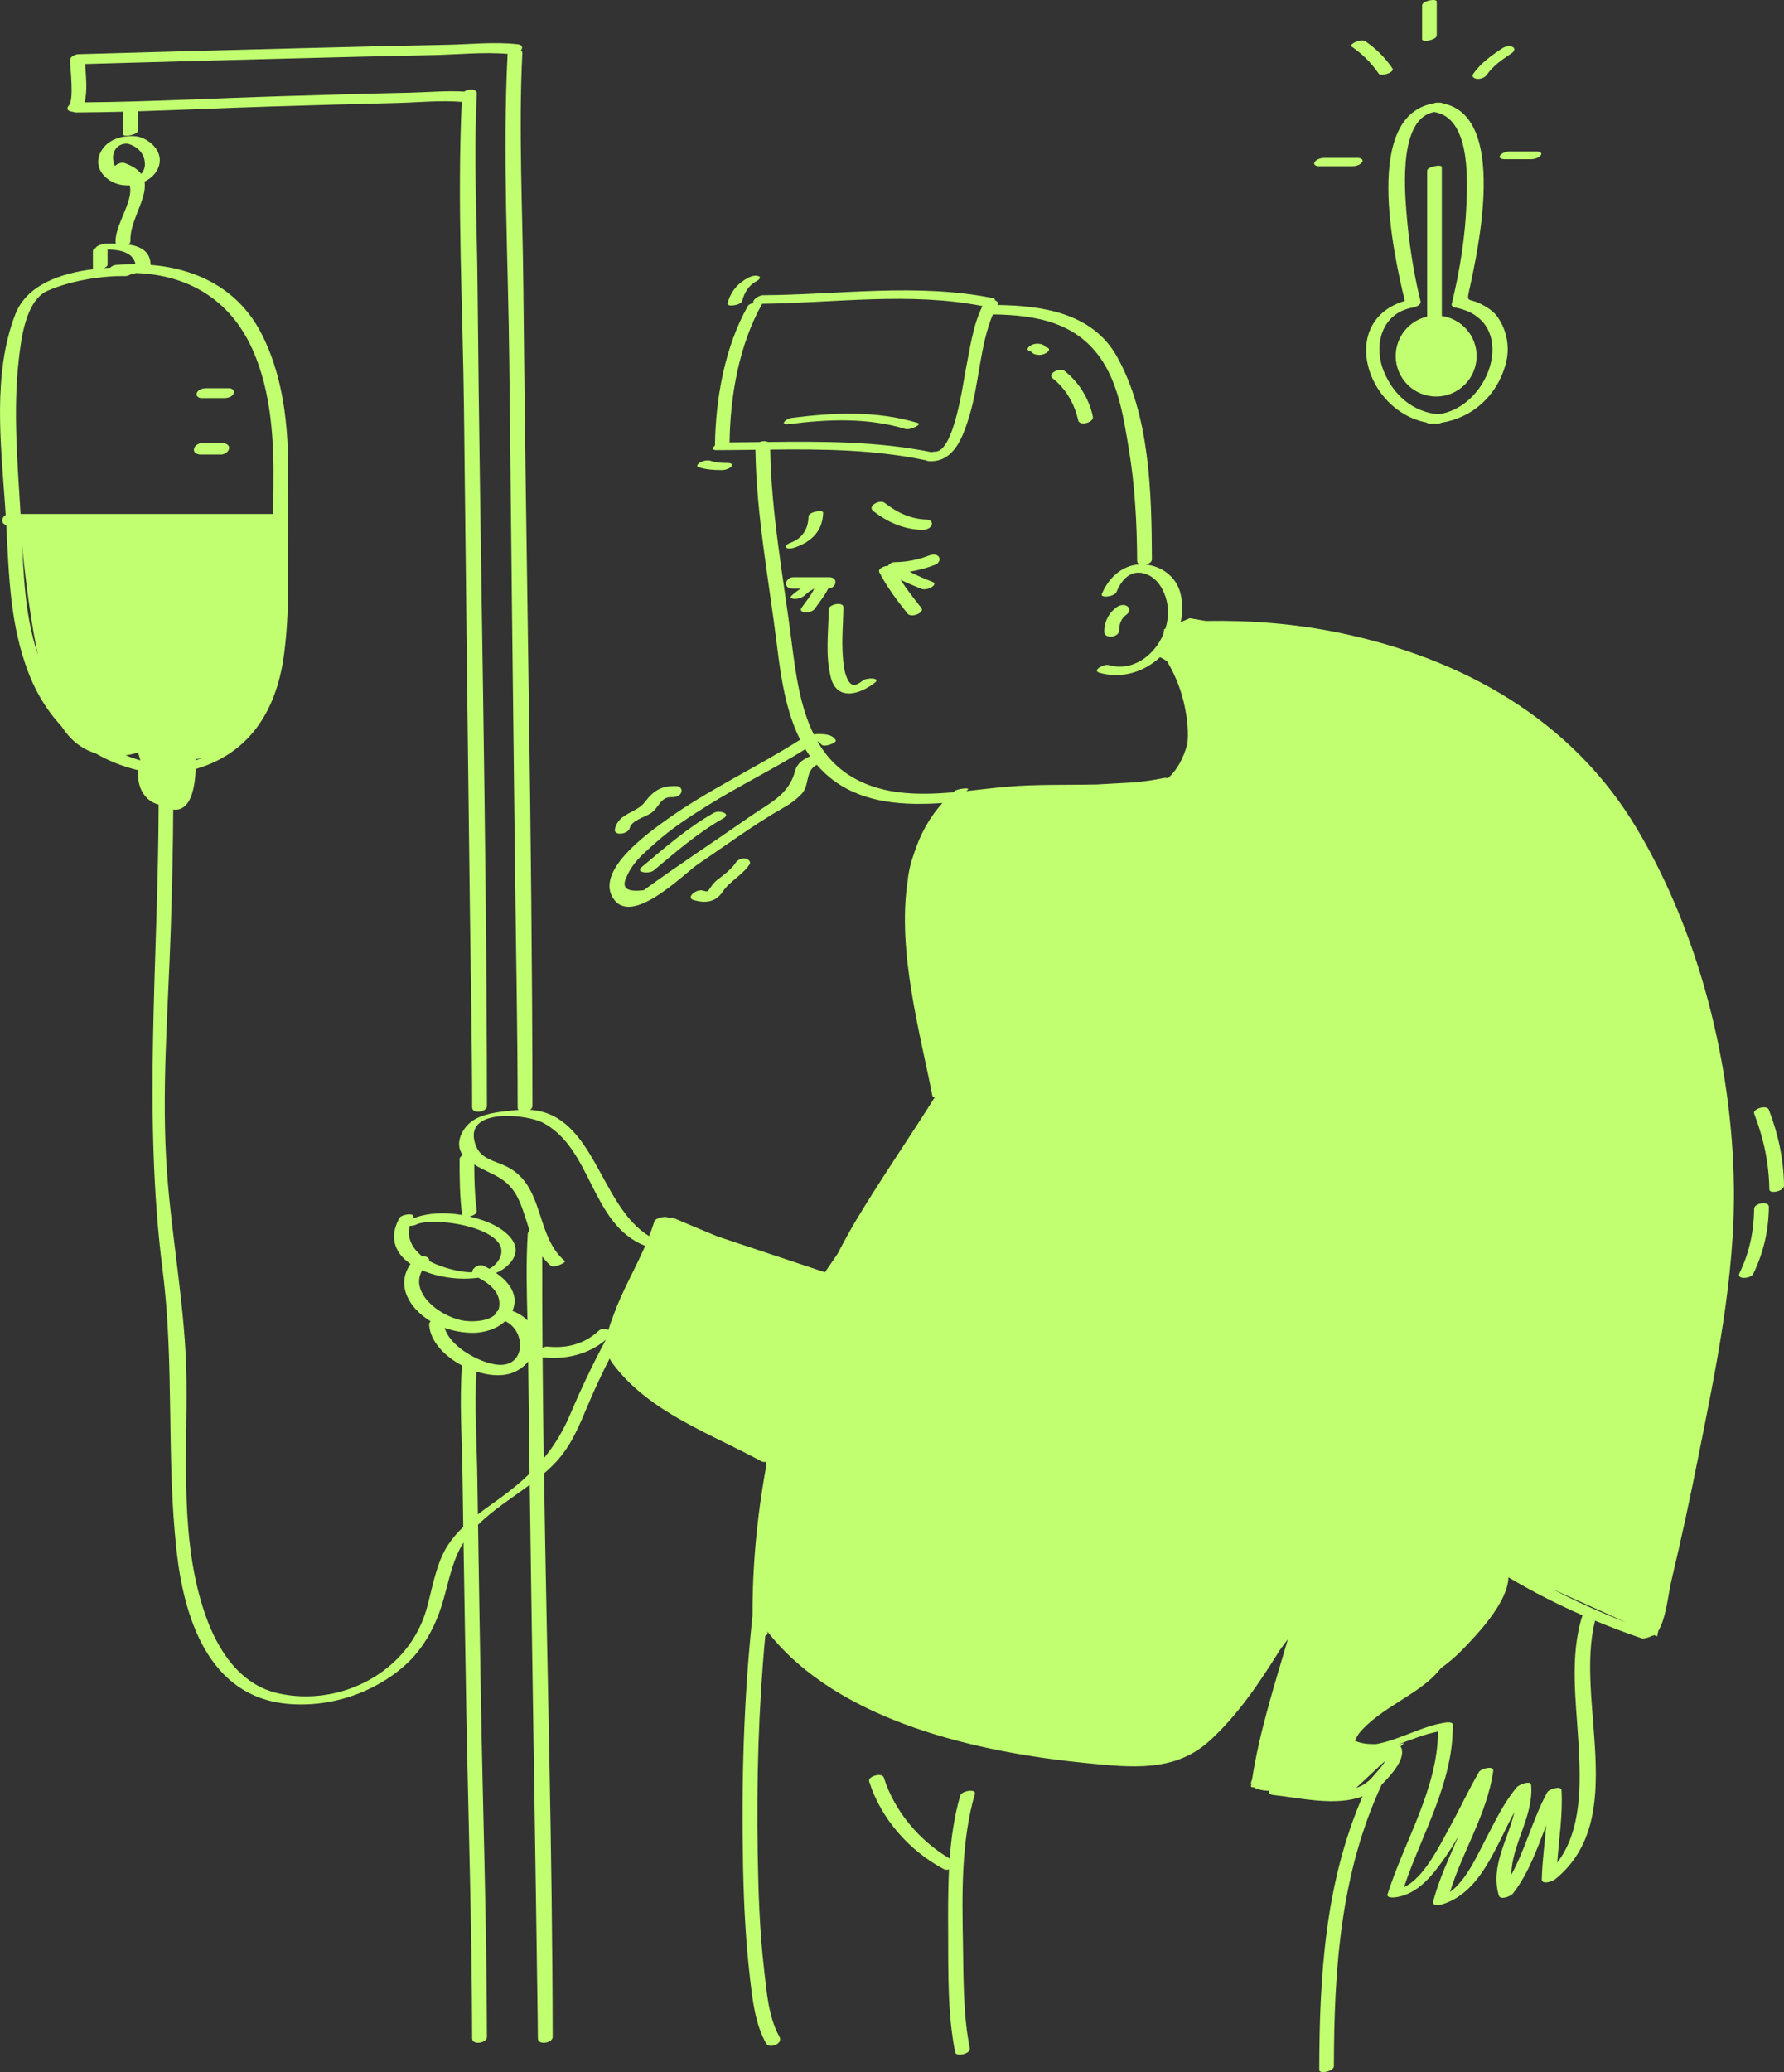 <svg xmlns="http://www.w3.org/2000/svg" xmlns:xlink="http://www.w3.org/1999/xlink" version="1.1" id="Layer_1" x="0px" y="0px" enable-background="new 0 0 595.28 595.28" xml:space="preserve" viewBox="121.14 92.94 352.77 409.5">
<rect x="121.14" y="92.94" width="352.77" height="409.5" fill="#333333" stroke="none"/>
<path id="color_x5F_2" fill="#c1ff70" d="M175.795,196.307c0,0,2.667,30-2.667,38s-13.333,8.667-13.333,8.667s0.667,10-4,10  s-7.333-11.333-7.333-11.333s-10.667,4-16-6.667s-7.333-38.667-7.333-38.667H175.795z M460.462,308.307  c-4.667-30-20.666-65.333-39.333-75.333s-32.668-14.667-41.334-14.667s-23.333-2.666-23.333-2.666l-4.667,2l-0.666,4  c0,0,4.556,5.342,5.333,14.666c0.667,8.001-3.333,11.334-3.333,11.334l-42,2.333c0,0-11.333,8.334-10,21  c1.333,12.667,5.333,34.667,5.333,34.667l1.333,5.333l-23.333,34l-32-10.667l-10.667,24c0,0,2.667,6.667,10,12  c7.333,5.334,21.333,10,21.333,10v32.667c0,0,14,18.667,43.334,24c29.333,5.333,36.667,5.333,42,0.667c5.333-4.667,22-28,22-28  l-11.333,35.333l18,2.667l10-9.334c0,0-12,2.667-8-2.666c4-5.334,12-8,16-12.667s12.666-19.333,12.666-19.333l2.667-0.667l28,12.667  C448.462,415.641,465.129,338.307,460.462,308.307z"/>
<path id="color_x5F_1" d="M324.455,161.639c0.389-0.518,1.293-0.813,1.918-0.77c0.456,0.031,0.906,0.08,1.266,0.392  c0.096,0.083,0.18,0.177,0.274,0.259c0.032,0.028,0.048,0.043,0.053,0.051c0.397,0.075,0.849,0.276,0.504,0.736  c-0.389,0.518-1.292,0.813-1.918,0.77c-0.456-0.031-0.906-0.08-1.267-0.392c-0.096-0.083-0.179-0.177-0.274-0.259  c-0.032-0.028-0.048-0.043-0.053-0.051C324.561,162.299,324.11,162.098,324.455,161.639z M329.327,167.741  c2.624,2.063,4.306,5.054,5.02,8.287c0.261,1.176,3.164,0.427,2.898-0.776c-0.797-3.604-2.746-6.764-5.648-9.045  C330.728,165.522,328.104,166.78,329.327,167.741z M342.435,217.549c0.022-1.323,0.397-2.403,1.505-3.186  c0.533-0.377,0.702-1.172,0.13-1.595c-0.624-0.46-1.5-0.264-2.085,0.149c-1.604,1.133-2.462,2.863-2.495,4.814  C339.462,219.325,342.411,218.951,342.435,217.549z M291.801,227.41c-1.545,1.216-2.407,1.344-3.218-0.571  c-0.591-1.394-0.701-3.015-0.805-4.505c-0.217-3.128,0.106-6.25,0.132-9.377c0.009-1.196-2.889-0.57-2.896,0.369  c-0.036,4.48-0.718,9.125,0.42,13.527c1.219,4.714,5.763,3.321,8.688,1.019C295.421,226.849,292.519,226.845,291.801,227.41z   M304.81,202.747c-2.171,0.837-4.406,1.26-6.73,1.293c-0.636,0.009-1.105,0.331-1.337,0.726c-0.955,0.041-2.05,0.641-1.729,1.263  c1.531,2.976,3.527,5.599,5.61,8.204c0.692,0.866,3.477-0.186,2.678-1.185c-1.432-1.792-2.847-3.596-4.074-5.526  c1.323,0.656,2.692,1.225,4.07,1.776c0.628,0.251,1.484,0.014,2.044-0.302c0.344-0.194,0.923-0.758,0.286-1.013  c-1.564-0.626-3.129-1.266-4.614-2.052c1.734-0.286,3.431-0.751,5.102-1.396c0.564-0.218,1.086-0.974,0.671-1.543  C306.326,202.36,305.426,202.509,304.81,202.747z M285.073,207.017c-2.333,0-4.667,0-7,0c-1.702,0-2.184,2.248-0.224,2.248  c0.549,0,1.098,0,1.647,0c-0.66,0.415-1.287,0.877-1.86,1.435c-0.497,0.483,0.428,0.623,0.721,0.609  c0.67-0.029,1.438-0.25,1.93-0.728c0.562-0.546,1.192-0.953,1.864-1.317c0.001,0,0.003,0,0.005,0  c-0.633,1.398-1.676,2.563-2.546,3.836c-0.393,0.576,0.332,0.864,0.792,0.878c0.656,0.02,1.52-0.226,1.911-0.798  c0.896-1.312,1.919-2.51,2.599-3.921C286.562,209.203,287.009,207.017,285.073,207.017z M293.838,193.953  c2.812,2.189,6.014,3.609,9.611,3.699c0.695,0.018,1.545-0.189,1.892-0.87c0.311-0.61-0.269-1.138-0.866-1.153  c-3.205-0.081-5.893-1.356-8.39-3.301C295.121,191.578,292.551,192.95,293.838,193.953z M278.491,201.077  c3.21-1.13,5.354-3.317,5.419-6.824c0.012-0.634-2.88-0.184-2.897,0.776c-0.046,2.468-1.227,4.346-3.581,5.176  c-0.22,0.078-1.284,0.583-0.828,0.959C277.073,201.55,278.006,201.248,278.491,201.077z M300.282,177.743  c0.721,0.218,3.319-0.914,2.359-1.205c-8.14-2.468-16.589-2.069-24.932-1.011c-1.243,0.157-2.53,1.484-0.497,1.227  C284.948,175.773,292.74,175.456,300.282,177.743z M267.9,152.422c0.455-1.73,1.31-3.129,2.928-3.972  c0.319-0.167,0.943-0.713,0.305-0.939c-0.637-0.227-1.469,0.024-2.039,0.321c-2.087,1.088-3.472,2.747-4.072,5.028  C264.799,153.71,267.677,153.269,267.9,152.422z M259.29,185.271c1.509,0.48,3.002,0.57,4.576,0.57c0.63,0,1.501-0.242,1.926-0.741  c0.446-0.524-0.382-0.661-0.734-0.661c-1.185-0.001-2.287-0.067-3.424-0.43c-0.647-0.206-1.46,0.01-2.039,0.321  C259.297,184.491,258.633,185.063,259.29,185.271z M245.683,256.542c0.352-1.479,3.107-2.138,4.25-2.951  c1.596-1.135,1.777-3.181,4.038-3.108c0.716,0.023,1.556-0.178,1.883-0.904c0.281-0.623-0.253-1.26-0.9-1.281  c-2.984-0.096-4.536,0.831-6.284,3.139c-1.703,2.25-5.177,2.145-5.929,5.302C242.392,258.201,245.365,257.874,245.683,256.542z   M264.039,269.181c1.399-2.104,3.871-3.245,5.304-5.388c0.413-0.618-0.355-1.124-0.873-1.181c-0.758-0.084-1.473,0.254-1.89,0.877  c-0.891,1.332-2.335,2.366-3.587,3.335c-0.554,0.429-0.967,0.936-1.357,1.515c-0.577,0.856-0.466,0.901-1.583,0.595  c-1.211-0.332-3.431,1.436-1.684,1.914C260.662,271.475,262.658,271.257,264.039,269.181z M262.281,253.594  c-5.202,2.948-9.689,6.895-14.257,10.713c-1.332,1.114,1.537,1.368,2.375,0.667c4.401-3.679,8.731-7.447,13.743-10.287  C265.846,253.721,263.354,252.986,262.281,253.594z M444.926,256.887c12.283,20.712,18.745,46.51,19.074,70.568  c0.244,17.771-3.527,35.829-6.989,53.176c-1.645,8.238-3.396,16.458-5.351,24.628c-0.682,2.85-1.01,7.356-2.612,10.028  c-0.056,0.264-0.091,0.427-0.098,0.458l-0.13,0.605l-0.569-0.258c-0.152,0.066-0.32,0.122-0.496,0.165  c-0.632,0.326-1.595,0.601-1.976,0.471c-3.099-1.057-6.18-2.224-9.227-3.491c-4.084,16.019,6.931,39.154-7.931,51.136  c-0.48,0.387-2.639,1.155-2.608-0.05c0.089-3.562,0.592-7.087,0.869-10.626c-1.82,4.669-3.424,9.402-6.572,13.47  c-0.403,0.52-2.492,1.403-2.798,0.361c-1.701-5.813,1.804-10.96,3.085-16.464c-3.824,7.059-6.705,16.023-14.443,18.293  c-0.361,0.106-1.848,0.255-1.641-0.534c1.188-4.524,3.193-8.745,5.038-13.015c-0.737,1.282-1.511,2.544-2.351,3.769  c-2.501,3.646-5.657,7.95-10.439,8.358c-0.327,0.028-1.452,0.033-1.248-0.612c3.346-10.582,9.901-20.811,9.985-32.174  c-2.729,0.543-5.269,1.594-7.804,2.519l1.115-0.248l-0.74,0.691c0.093,0.102,0.173,0.218,0.221,0.364  c0.732,2.24-2.183,5.345-3.551,6.776c-0.11,0.116-0.231,0.208-0.345,0.316c-8.187,17.527-9.454,36.565-9.484,55.684  c-0.002,1.09-2.899,1.623-2.898,0.776c0.03-18.515,1.146-36.976,8.571-54.068c-5.356,2.016-12.148,0.332-17.622-0.261  c-0.745-0.081-0.983-0.43-0.916-0.821c-0.944-0.047-1.887-0.173-2.745-0.567c-0.087-0.04-0.147-0.086-0.192-0.135  c-0.358,0.005-0.61-0.044-0.596-0.147c0.029-0.209,0.065-0.417,0.096-0.627l-0.136-0.02l0.264-0.82  c1.466-9.438,4.407-18.526,7.082-27.68c-0.512,0.695-1.05,1.423-1.605,2.171c-4.061,6.522-8.367,12.951-13.99,18.016  c-6.848,6.167-15.418,5.185-24.096,4.335c-21.191-2.074-49.201-8.08-63.222-25.998c0.003,0.115,0.001,0.231,0.005,0.346  c0.006,0.186-0.173,0.352-0.445,0.491c-1.333,14.254-1.738,28.64-1.495,42.939c0.129,7.622,0.366,15.28,1.249,22.858  c0.508,4.359,0.845,9.554,3.067,13.457c0.763,1.341-1.994,2.439-2.65,1.286c-2.18-3.829-2.696-8.661-3.197-12.956  c-0.841-7.213-1.208-14.482-1.357-21.739c-0.343-16.628,0.096-33.356,1.867-49.902c-0.03-9.637,0.875-19.553,2.679-29.369v-0.98  c-0.341,0.058-0.649,0.053-0.833-0.047c-10.122-5.519-22.25-9.708-29.419-19.251c-0.279-0.371-0.503-0.742-0.689-1.112  c-1.492,2.943-2.902,5.928-4.19,8.97c-1.732,4.089-3.265,8.047-6.321,11.382c-0.767,0.836-1.598,1.615-2.464,2.362  c0.575,37.125,1.661,74.246,1.714,111.371c0.001,1.206-2.923,1.706-2.926,0.259c-0.002-1.384-0.025-2.769-0.043-4.153  c-0.372-28.146-0.866-56.289-1.274-84.433c-0.101-6.932-0.199-13.864-0.294-20.796c-3.479,2.585-7.226,4.923-10.219,7.898  c0.172,11.523,0.365,23.046,0.569,34.569c0.394,22.21,1.143,44.442,1.188,66.657c0.002,1.206-2.923,1.706-2.926,0.259  c-0.044-22.215-0.794-44.446-1.188-66.657c-0.185-10.442-0.36-20.884-0.52-31.326c-2.42,3.839-2.994,8.361-4.384,12.66  c-1.41,4.358-3.713,8.503-7.167,11.588c-6.278,5.606-15.056,8.463-23.476,7.615c-15.413-1.551-20.251-16.993-21.719-30.294  c-2.035-18.44-0.397-36.921-2.75-55.389c-3.906-30.652-0.872-61.228-0.786-92.014c-2.866-0.731-4.35-3.607-4.021-6.719  c0.002-0.021,0.011-0.038,0.014-0.058c-10.051-2.418-17.786-9.087-21.71-19.219c-3.693-9.535-3.878-19.295-4.418-29.253  c-1.097-0.272-0.985-1.492-0.113-1.982c-0.034-0.557-0.068-1.114-0.106-1.672c-0.839-12.269-2.531-26.249,2.009-37.99  c2.255-5.833,8.952-8.129,15.417-8.923c-0.04-0.03-0.068-0.064-0.068-0.107c0-1.167,0-2.333,0-3.5c0-0.241,0.236-0.447,0.57-0.608  c0.027-0.098,0.102-0.205,0.272-0.309c0.594-0.364,1.355-0.549,2.049-0.549c0.517,0,1.081,0,1.662,0.012  c-0.038-0.096-0.067-0.199-0.072-0.319c-0.137-3.37,3.629-8.081,2.79-11.191c-0.623,0.028-1.245-0.001-1.836-0.122  c-2.717-0.556-5.299-3.047-4.095-6.03c1.188-2.941,4.602-3.896,7.513-3.493c0.057,0.008,0.088,0.033,0.136,0.047  c0.041,0.009,0.084,0.008,0.125,0.02c2.593,0.723,5.021,3.315,3.782,6.171c-0.532,1.225-1.525,2.105-2.698,2.674  c0.611,3.346-2.942,7.776-2.783,11.694c0.012,0.294-0.14,0.542-0.374,0.736c2.33,0.35,4.344,1.331,4.358,4.024  c9.196,0.75,17.451,4.778,21.999,13.725c4.77,9.382,5.425,20.323,5.188,30.672c-0.247,10.772,0.628,21.919-0.79,32.588  c-1.57,11.804-7.421,20.014-18.154,22.834c0.317,2.95-0.76,6.094-3.754,6.852c-0.032,8.251-0.233,16.499-0.499,24.746  c-0.511,15.9-1.89,32.127-0.731,48.013c0.994,13.627,3.675,27.084,3.841,40.776c0.186,15.382-1.412,32.079,3.822,46.846  c2.397,6.766,6.77,13.552,14.258,15.243c12.415,2.804,25.907-4.221,29.423-16.747c1.158-4.125,1.841-8.955,4.243-12.604  c0.866-1.315,1.884-2.464,2.986-3.525c-0.049-3.322-0.105-6.646-0.149-9.968c-0.096-7.246-0.634-14.691-0.098-21.93  c-3.448-1.819-6.283-4.75-6.502-8.054c-0.018-0.268,0.103-0.498,0.297-0.684c-1.091-0.663-2.107-1.459-2.986-2.436  c-2.494-2.768-3.03-6.046-0.987-8.892c-2.978-2.052-4.393-5.135-2.195-9.09c0.415-0.747,3.298-1.142,2.676-0.021  c-0.025,0.044-0.04,0.088-0.063,0.132c2.975-1.178,6.487-1.266,9.789-0.7c-0.002-0.012-0.01-0.021-0.012-0.033  c-0.48-3.65-0.499-7.325-0.5-11c0-0.324,0.273-0.597,0.65-0.798c-1.841-2.406,0.038-5.747,2.342-7.069  c2.368-1.359,5.703-1.579,8.342-1.85c0.117-0.012,0.224-0.01,0.339-0.02c-0.114-0.134-0.187-0.303-0.187-0.522  c-0.013-15.482-0.331-30.969-0.514-46.45c-0.396-33.549-0.797-67.099-1.139-100.649c-0.206-20.206-1.357-40.706-0.348-60.901  c0.003-0.063,0.019-0.123,0.037-0.182c-4.793-0.411-9.873,0.134-14.64,0.232c-9.807,0.202-19.613,0.445-29.418,0.697  c-13.169,0.339-26.338,0.696-39.507,1.07c0.14,2.194,0.512,5.472-0.116,7.58c12.872-0.111,25.764-0.816,38.627-1.205  c8.592-0.26,17.186-0.519,25.78-0.706c3.484-0.076,7.164-0.43,10.691-0.209c0.835-0.61,2.529-0.631,2.472,0.463  c-0.646,12.458,0.021,25.097,0.137,37.562c0.504,54.14,1.813,108.296,1.863,162.438c0.001,1.206-2.924,1.706-2.926,0.259  c-0.011-12.643-0.276-25.29-0.431-37.932c-0.408-33.247-0.824-66.495-1.181-99.743c-0.218-20.233-1.393-40.781-0.438-61.018  c-4.234-0.351-8.702,0.118-12.907,0.219c-8.484,0.204-16.967,0.455-25.449,0.714c-8.553,0.262-17.119,0.666-25.683,0.922  c0,1.273,0,2.547,0,3.821c0,0.874-2.897,1.309-2.897,0.776c0-1.504,0-3.009,0-4.514c-3.078,0.079-6.155,0.134-9.231,0.151  c-0.324,0.001-0.57-0.054-0.759-0.142c-0.818-0.053-1.456-0.482-0.76-1.26c1.046-1.168,0.25-7.148,0.236-8.994  c-0.005-0.669,1.086-1.106,1.61-1.121c14.396-0.411,28.792-0.8,43.188-1.167c9.916-0.252,19.831-0.502,29.748-0.693  c4.546-0.087,9.4-0.622,13.936-0.107c1.021,0.116,1.056,0.689,0.671,1.192c0.179,0.143,0.288,0.35,0.273,0.637  c-0.764,15.272,0.057,30.761,0.201,46.042c0.511,53.979,1.753,107.977,1.799,161.958c0,0.302-0.184,0.56-0.459,0.754  c12.786,0.868,13.68,19.008,23.543,24.972c0.368-0.948,0.716-1.905,1.012-2.888c0.238-0.787,2.554-1.198,2.86-0.653  c0.374-0.1,0.723-0.135,0.949-0.039c2.886,1.233,5.779,2.451,8.682,3.639l21.25,7.083l2.494-3.634  c1.205-2.325,2.451-4.617,3.781-6.833c4.927-8.208,10.404-16.073,15.482-24.184c-0.281-0.004-0.48-0.065-0.507-0.2  c-2.346-12.108-7.022-28.583-4.899-42.435c0.176-1.888,0.606-3.657,1.203-5.29c1.162-3.732,2.988-7.17,5.678-10.158  c-7.441,0.502-15.071,0.089-21.159-4.204c-1.406-0.992-2.612-2.125-3.679-3.35c-2.363,1.206-1.391,4.045-2.983,5.722  c-1.092,1.151-2.242,1.979-3.633,2.77c-5.786,3.288-11.299,7.39-16.829,11.104c-2.725,1.831-12.801,12.17-16.633,7.052  c-4.072-5.439,6.466-12.969,9.932-15.484c8.483-6.157,18.03-10.511,26.848-16.123c-2.829-5.633-3.807-12.349-4.577-18.582  c-1.593-12.897-4.074-25.698-4.265-38.724c-2.545,0.032-5.09,0.066-7.634,0.074c-1.093,0.003-0.914-0.474-0.369-0.895  c0.126-9.276,1.925-19.484,6.519-27.615c0.153-0.271,0.617-0.464,1.128-0.581c-0.443-0.438,0.963-1.521,1.856-1.526  c15.102-0.096,30.357-2.425,45.326,0.541c0.471,0.093,0.604,0.279,0.545,0.493c0.447,0.109,0.704,0.395,0.452,0.896  c8.913,0.106,18.79,1.59,23.609,10.098c6.606,11.664,6.897,27.101,6.972,40.179c0.003,0.494-0.57,0.875-1.209,1.03  c3.172,0.309,6.015,2.409,6.835,5.629c0.498,1.957,0.479,3.906,0.06,5.741l1.798-0.771l0.148,0.027  c0.04,0.007,1.19,0.215,3.009,0.51c8.768-0.153,17.561,0.529,26.157,2.285C410.125,222.931,431.967,235.035,444.926,256.887z   M149.063,127.316c0.529-0.576,0.808-1.413,0.718-2.29c-0.199-1.931-1.523-3.117-3.293-3.667c-1.776-0.207-3.115,1.123-2.987,2.985  c0.035,0.503,0.158,0.976,0.352,1.406c0.482-0.462,1.337-0.793,1.947-0.575C147.435,125.759,148.46,126.485,149.063,127.316z   M141.7,145.925c0.414-0.031,0.821-0.058,1.228-0.079c0.275-0.284,0.711-0.519,1.218-0.559c1.271-0.099,2.534-0.135,3.789-0.126  c-0.508-2.391-3.06-2.841-5.524-2.924c0,1.005,0,2.01,0,3.015C142.41,145.526,142.108,145.756,141.7,145.925z M125.205,194.518  c16.623,0,33.246,0,49.868,0c0.029,0,0.053,0.005,0.081,0.006c0.015-1.74,0.03-3.479,0.054-5.218  c0.124-9.085-0.354-18.847-4.12-27.268c-4.445-9.939-12.789-14.747-22.97-15.134c-0.333,0.069-0.664,0.13-0.995,0.182  c-0.378,0.247-0.836,0.429-1.213,0.422c-4.877-0.087-10.856,0.94-15.327,2.879c-4.38,1.899-5.271,9.567-5.738,13.717  C123.704,174.25,124.616,184.377,125.205,194.518z M154.513,244.273c0.017,0.001,0.028,0.005,0.045,0.007  c0.494-0.05,0.977-0.11,1.448-0.182c0.219-1.048,2.251-1.539,2.805-0.59c12.585-3.42,15.839-15.731,16.121-28.515  c0.133-6.079,0.159-12.168,0.203-18.254c-0.091,0.014-0.185,0.023-0.285,0.023c-16.506,0-33.013,0-49.519,0  c0.479,9.301,0.531,18.536,3.959,27.386C133.683,235.488,142.159,243.058,154.513,244.273z M154.387,249.895  c1.902-0.152,2.077-2.431,1.85-4.187c-0.687,0.111-1.38,0.215-2.102,0.286c-0.167,0.017-0.307,0.015-0.435,0.006  c-0.099,0.011-0.197,0.017-0.29,0.008c-0.679-0.067-1.345-0.159-2.006-0.26C151.425,247.583,152.193,250.07,154.387,249.895z   M272.99,180.29c10.848-0.13,21.687-0.146,32.378,2.017c0.211-0.072,0.425-0.115,0.626-0.105c3.785,0.19,5.592-13.628,6.097-16.121  c0.845-4.168,1.395-8.797,3.323-12.656c-14.373-2.809-29.062-0.625-43.573-0.444c-4.521,8.054-6.309,18.122-6.431,27.271  c0,0.041-0.013,0.079-0.026,0.118c1.984-0.013,3.968-0.036,5.953-0.061C271.878,180.087,272.555,180.053,272.99,180.29z   M281.32,242.404c-0.325-0.457-0.631-0.925-0.923-1.403c-6.368,3.957-13.117,7.252-19.479,11.219  c-3.514,2.191-7.023,4.489-10.117,7.258c-1.548,1.387-3.435,2.945-4.619,4.702c-0.477,0.67-0.867,1.386-1.171,2.148  c-1.036,2.12,0.106,2.967,3.425,2.543c6.914-5.031,14.048-9.68,21.059-14.584c3.688-2.58,7.644-4.229,8.853-8.941  C278.755,243.766,279.964,243.016,281.32,242.404z M309.63,249.527c0.095-0.083,0.18-0.172,0.276-0.255  c0.508-0.434,3.185-0.754,2.611-0.264c-0.103,0.088-0.192,0.183-0.293,0.271c2.743-0.29,5.449-0.632,8.048-0.857  c5.851-0.505,11.837-0.315,17.778-0.446l7.502-0.417c1.902-0.19,3.791-0.459,5.662-0.843c0.346-0.071,0.628-0.042,0.871,0.027  c1.833-1.608,3.142-4.083,3.857-6.861c0.107-1.055,0.129-2.23,0.021-3.536c-0.51-6.111-2.691-10.501-4.066-12.726  c-0.425-0.304-0.883-0.567-1.369-0.792c-3.121,2.88-7.527,4.339-11.96,3.074c-1.617-0.461,0.907-1.779,1.787-1.527  c4.723,1.348,9.003-1.829,10.822-6.074l0.169-1.014l0.247-0.106c0.567-1.812,0.69-3.754,0.224-5.588  c-0.552-2.166-1.813-4.383-4.039-5.192c-2.939-1.068-4.81,1.003-5.87,3.548c-0.385,0.923-3.26,1.26-2.893,0.381  c1.312-3.147,3.937-5.657,7.458-5.852c-0.279-0.122-0.468-0.345-0.47-0.691c-0.042-7.42-0.438-14.885-1.661-22.215  c-0.955-5.718-1.902-12.054-5.067-17.059c-4.966-7.851-13.124-9.31-21.804-9.434c-2.598,6.214-2.7,13.72-4.653,20.089  c-1.193,3.891-2.949,9.156-7.889,8.909c-0.332-0.017-0.55-0.086-0.689-0.184c-0.065,0-0.125-0.005-0.179-0.016  c-10.109-2.109-20.354-2.196-30.613-2.085c0.213,12.765,2.625,25.346,4.229,37.982c0.756,5.956,1.621,12.737,4.386,18.321  c0.275-0.051,0.554-0.082,0.828-0.082c1.236,0.001,2.832,0.025,3.519,1.238c0.275,0.485-2.462,1.544-2.897,0.776  c-0.171-0.302-0.435-0.482-0.738-0.593c1.435,2.497,3.306,4.704,5.813,6.404C294.78,250.037,302.254,250.166,309.63,249.527z   M356.47,232.771c-0.229-2.2-0.832-4.301-1.843-6.056C355.334,228.377,356.008,230.403,356.47,232.771z M215.41,332.252  c0.068,0.52-0.667,0.941-1.415,1.111c1.207,0.281,2.37,0.64,3.444,1.061c3.915,1.534,8.263,5.154,3.726,8.932  c-0.55,0.458-1.21,0.84-1.941,1.159c2.359,1.633,4.379,4.029,3.441,6.998c-0.056,0.176-0.123,0.343-0.194,0.509  c1.131,0.418,2.167,1.048,2.968,1.882c-0.143-5.715-0.302-11.466,0.059-17.134c0.016-0.244,0.149-0.457,0.347-0.631  c-0.63-1.905-1.154-3.897-2.042-5.896c-2.123-4.775-5.458-5.014-8.886-7.16C214.934,326.147,215.01,329.208,215.41,332.252z   M204.581,341.192c0.82-0.008,1.596,0.355,1.419,0.951c0.479,0.268,0.982,0.508,1.501,0.712c1.807,0.712,4.514,1.533,7.002,1.541  c-0.046-0.827,1.325-1.736,2.281-1.283c0.361,0.171,0.735,0.365,1.114,0.577c0.642-0.332,1.208-0.789,1.651-1.417  c4.486-6.347-12.564-9.182-16.208-7.273c-0.279,0.146-0.742,0.216-1.182,0.215C201.549,337.618,202.693,339.691,204.581,341.192z   M213.446,354.026c1.622,0.137,4.291,0.001,5.629-1.316c0.066-0.272,0.268-0.546,0.546-0.759c0.137-0.286,0.228-0.606,0.26-0.968  c0.24-2.654-2.006-4.407-4.16-5.524c-3.573,0.506-7.795-0.024-11.102-1.461C201.931,348.737,208.813,353.634,213.446,354.026z   M219.674,362.673c5.476,0.403,5.491-6.74,1.361-8.626c-1.739,1.625-4.381,2.378-6.701,2.309c-1.789-0.053-3.57-0.38-5.251-0.971  C210.136,359.198,216.254,362.421,219.674,362.673z M225.855,384.188c-0.099-7.391-0.189-14.782-0.27-22.173  c-0.927,1.156-2.232,2.023-3.734,2.438c-1.87,0.516-4.208,0.294-6.513-0.446c-0.391,7.044,0.097,14.252,0.192,21.279  c0.031,2.314,0.071,4.629,0.105,6.944c1.371-1.058,2.801-2.056,4.215-3.077C222.071,387.55,224.064,385.927,225.855,384.188z   M240.945,357.709c-3.449,2.954-8.006,3.959-12.482,3.496c-0.012-0.001-0.021-0.004-0.032-0.006  c0.053,6.652,0.133,13.304,0.23,19.955c2.077-2.521,3.815-5.345,5.243-8.716C236.033,367.412,238.373,362.51,240.945,357.709z   M242.498,352.726c1.72-4.704,4.25-9.014,6.236-13.587c-0.047-0.009-0.103-0.005-0.143-0.021  c-10.668-4.305-10.348-19.211-20.121-24.306c-3.122-1.627-14.824-2.917-13.561,3.441c0.822,4.134,4.264,3.858,7.248,5.699  c6.64,4.098,4.927,13.269,10.673,18.213c0.343,0.295-2.183,1.432-2.739,0.953c-0.681-0.585-1.243-1.203-1.73-1.843  c-0.009,6.016,0.011,12.032,0.054,18.049c0.316-0.18,0.683-0.285,1.045-0.247c3.738,0.387,7.26-0.503,10.038-3.108  c0.556-0.522,1.431-0.5,1.953-0.176C241.733,354.785,242.118,353.765,242.498,352.726z M273.202,379.804  c1.847-9.089,4.466-18.052,7.85-26.574c-0.077-0.115-0.105-0.261-0.05-0.447c0.642-2.158,1.552-4.198,2.658-6.133  c-10.497-3.08-20.635-7.164-30.691-11.442c-1.905,5.485-5.105,10.313-7.091,15.744c-0.372,1.018-0.761,2.005-1.087,2.974  c0.476,0.053,0.771,0.271,0.515,0.725c-0.421,0.747-0.825,1.501-1.235,2.253c-0.211,1.873,0.165,3.707,1.778,5.578  c6.971,8.083,17.028,12.115,26.302,16.958C272.686,379.627,273.051,379.753,273.202,379.804z M395.016,440.963l-5.707,5.328  c1.486-0.462,2.547-1.282,3.629-2.612C393.376,443.141,394.619,441.887,395.016,440.963z M434.083,412.185  c-5.03-2.204-9.947-4.705-14.665-7.52c-0.125,5.058-6.344,11.445-9.023,14.233c-1.412,1.47-2.84,2.642-4.345,3.744  c-0.187,0.234-0.369,0.458-0.541,0.658c-1.912,2.23-4.625,3.958-7.497,5.788c-3.015,1.92-6.116,3.91-8.203,6.515  c-0.347,0.525-0.606,1-0.731,1.376c1.324,0.587,2.707,0.678,4.122,0.658c4.723-0.806,9.202-3.654,13.963-4.291  c0.26-0.035,1.242-0.066,1.249,0.407c0.156,11.438-6.104,21.572-9.649,32.153c3.95-1.775,7.129-8.386,8.883-11.549  c2.057-3.71,3.84-7.576,5.969-11.243c0.36-0.62,2.969-1.35,2.797-0.156c-1.225,8.528-6.051,15.782-8.545,23.906  c3.201-2.296,5.319-7.132,6.943-10.217c1.898-3.605,3.651-7.405,6.305-10.533c0.333-0.392,2.71-1.46,2.798-0.361  c0.489,6.176-3.866,11.733-3.929,17.706c2.854-5.21,4.261-11.082,7.131-16.345c0.288-0.526,2.741-1.358,2.798-0.361  c0.27,4.804-0.496,9.535-0.847,14.305c4.944-6.452,4.645-15.75,4.203-23.614c-0.462-8.229-1.784-17.101,0.746-25.12  C434.029,412.276,434.055,412.23,434.083,412.185z M442.614,413.544l-14.511-6.564C432.814,409.451,437.675,411.64,442.614,413.544z   M445.157,262.61c-4.219-8.015-9.499-15.345-16.121-21.438c-13.454-12.379-30.94-19.498-49.029-22.359  c-0.069,0-0.144-0.007-0.212-0.007c-4.529,0-10.731-0.732-15.617-1.431c-3.152-0.082-6.293-0.047-9.403,0.105  c-0.255,0.013-0.462-0.005-0.628-0.044c-0.484,1.325-1.179,2.567-2.042,3.679c10.042,4.097,9.132,21.122,1.265,26.983  c-0.012,0.008-0.025,0.015-0.037,0.023l-0.01,0.008h-0.004c-0.32,0.214-0.788,0.309-1.221,0.297  c-0.121,0.05-0.234,0.104-0.389,0.136c-11.25,2.31-23.048,0.916-34.446,2.116c-2.276,0.24-4.659,0.521-7.083,0.745  c-0.181,0.164-0.378,0.347-0.586,0.547c-11.769,14.07-5.05,37.971-1.624,54.584c1.424-2.352,2.816-4.724,4.13-7.144  c6.096-11.232,12.236-24.279,9.913-37.384c-0.112-0.636,2.808-1.284,2.898-0.776c2.236,12.618-3.372,25.473-9.263,36.327  c-2.349,4.327-4.894,8.525-7.519,12.673l0.205,0.818l-0.128,0.186l-11.706,17.057c-0.661,1.052-1.322,2.104-1.97,3.165  c-1.18,1.932-2.297,3.917-3.385,5.924c3.78-3.541,8.118-6.548,12.384-9.051c8.081-4.742,17.255-9.184,26.735-9.998  c23.506-2.02,44.218,12.398,57.531,30.681c0.804,1.104-1.981,2.159-2.67,1.214c-12.29-16.877-32.093-31.985-54.149-30.09  c-9.057,0.778-17.878,4.625-25.58,9.312c-6.979,4.246-14.31,9.607-18.646,16.749c-7.001,15.428-11.432,32.435-13.124,49.365v15.994  c1.896,2.936,4.16,5.578,6.708,7.956c4.09,3.5,10.036,7.747,17.876,11.274c3.726,1.611,7.6,2.971,11.512,4.12  c2.178,0.594,4.449,1.122,6.828,1.554c16.146,2.936,24.702,4.08,30.518,4.08c2.421,0,4.307-0.213,5.85-0.593  c2.95-0.992,5.218-2.942,7.677-5.777c6.746-7.779,11.794-16.734,17.438-25.294c0.295-0.448,2.545-1.101,2.83-0.679l1.053-1.474  l-5.181,16.152c-2.142,7.216-4.188,14.455-5.258,21.919l13.406,1.986c0.873,0.006,1.73-0.047,2.573-0.152l7.199-6.721  c-0.151-0.041-0.329-0.069-0.567-0.064c-0.612,0.011-2.772-0.073-4.874-0.467c-1.018-0.039-2.06-0.178-3.142-0.476  c-0.233-0.064-0.706-0.246-0.56-0.599c0.024-0.059,0.054-0.114,0.079-0.172c-0.854-0.578-1.244-1.343-0.741-2.354  c0.752-1.514,3.386-2.886,4.695-3.91c0.68-0.531,1.363-1.058,2.045-1.586c2.481-2.191,5.282-4.098,7.925-6.133  c7.234-5.572,13.498-11.482,16.497-20.345c0.04-0.118,0.119-0.227,0.225-0.325c-0.034-0.073-0.063-0.148-0.103-0.219  c-0.141-0.248-0.159-0.487-0.092-0.706c-3.999-2.569-7.834-5.372-11.443-8.426c-0.252-0.213,0.242-0.588,0.887-0.853  c0.018-0.166,0.094-0.353,0.267-0.565c13.826-17.054,11.873-43.503,10.861-64.07c-1.137-23.067-8.254-48.416-22.481-66.887  c-0.895-1.161,1.869-2.285,2.656-1.264c14.801,19.215,21.703,45.233,22.816,69.153c0.967,20.775,2.506,46.692-11.437,63.889  c-0.045,0.055-0.098,0.104-0.153,0.151c3.862,3.209,7.97,6.139,12.257,8.803l0.236-0.059l26.053,11.786  c0.013-0.049,0.025-0.104,0.038-0.149c4.03-14.243,6.875-28.941,9.489-43.508c2.252-14.884,4.199-31.047,4.61-44.428  c-0.094-4.561-0.417-9.149-1.044-13.787c-1.741-12.892-4.678-26.616-9.729-39.327C448.451,269.451,446.856,265.958,445.157,262.61z   M311.013,447.821c-1.163,4.016-1.767,8.205-2.079,12.436c-6.001-3.539-10.933-9.357-13.023-16.004  c-0.339-1.08-3.227-0.271-2.897,0.776c2.324,7.388,7.99,13.74,14.803,17.338c0.237,0.125,0.602,0.124,0.983,0.047  c-0.222,4.291-0.191,8.602-0.173,12.795c0.034,7.621-0.125,15.807,1.387,23.32c0.203,1.007,3.111,0.284,2.898-0.776  c-1.354-6.731-1.227-13.987-1.357-20.815c-0.185-9.667-0.359-20.102,2.357-29.477C314.213,446.417,311.299,446.835,311.013,447.821z   M468.008,331.801c-0.058,4.506-0.936,8.701-2.906,12.769c-0.646,1.336,2.267,1.079,2.721,0.142  c2.04-4.215,3.035-8.546,3.094-13.231C470.933,330.172,468.021,330.746,468.008,331.801z M470.911,312.252  c-0.398-1.032-3.264-0.171-2.898,0.776c1.87,4.847,2.926,9.799,3,15c0.014,0.93,2.914,0.362,2.898-0.776  C473.837,322.051,472.78,317.1,470.911,312.252z M166.484,169.668c-1.5,0-3,0-4.5,0c-0.689,0-1.535,0.186-1.896,0.854  c-0.321,0.595,0.274,1.091,0.85,1.091c1.5,0,3,0,4.5,0c0.689,0,1.535-0.186,1.896-0.854  C167.655,170.165,167.06,169.668,166.484,169.668z M165.071,180.51c-1.333,0-2.667,0-4,0c-0.663,0-1.514,0.507-1.583,1.222  c-0.074,0.773,0.75,1.04,1.363,1.04c1.333,0,2.667,0,4,0c0.663,0,1.514-0.507,1.583-1.222  C166.509,180.776,165.685,180.51,165.071,180.51z M161.334,206.705c1.5,0,3,0,4.5,0c0.635,0,1.513-0.482,1.596-1.174  c0.09-0.76-0.772-0.955-1.341-0.955c-1.5,0-3,0-4.5,0c-0.635,0-1.513,0.482-1.596,1.174  C159.903,206.51,160.765,206.705,161.334,206.705z M160.432,217.589c1.333,0,2.667,0,4,0c0.684,0,1.532-0.19,1.898-0.844  c0.332-0.591-0.281-1.053-0.839-1.053c-1.333,0-2.667,0-4,0c-0.684,0-1.532,0.19-1.898,0.844  C159.261,217.127,159.874,217.589,160.432,217.589z M404.606,113.382c0.272-0.111,0.558-0.175,0.816-0.152  c0.033,0.003,0.062,0.011,0.095,0.014c0.008,0,0.016-0.003,0.023-0.003c0.457-0.041,0.759,0.027,0.943,0.151  c12.779,2.534,6.963,28.842,5.152,37.051c-0.525,2.381,0.025,1.44,2.096,2.451c1.325,0.647,2.718,1.494,3.578,2.74  c1.854,2.688,2.44,6.071,1.573,9.249c-1.697,6.215-6.51,10.617-12.706,11.598c-0.291,0.139-0.601,0.227-0.877,0.215  c-0.196-0.008-0.385-0.034-0.578-0.05c-0.166,0.011-0.328,0.032-0.496,0.039c-0.504,0.02-0.826-0.08-1.004-0.242  c-12.121-2.325-17.417-20.101-4.289-24.037C396.564,142.615,390.731,115.793,404.606,113.382z M399.231,134.613  c0.462,6.003,1.369,11.998,2.803,17.849c0.198,0.812-1.079,1.179-1.624,1.277c-6.073,1.094-7.751,7.452-5.615,12.635  c1.926,4.672,5.674,7.916,10.678,8.452c10.622-1.354,16.221-18.803,3.317-21.125c-0.311-0.056-0.673-0.336-0.585-0.693  c1.594-6.5,2.678-13.265,2.926-19.956c0.188-5.085,0.662-16.898-6.391-17.965C397.875,116.272,398.862,129.826,399.231,134.613z   M397.129,163.307c0,4.418,3.582,8,8,8s8-3.582,8-8c0-4.039-2.996-7.369-6.884-7.913c0-9.825,0-19.65,0-29.476  c0-0.518-2.898-0.086-2.898,0.776c0,9.606,0,19.213,0,28.818C399.787,156.324,397.129,159.501,397.129,163.307z M381.897,125.79  c2.222,0,4.444,0,6.667,0c0.653,0,1.517-0.216,1.913-0.789c0.39-0.564-0.328-0.846-0.784-0.846c-2.222,0-4.444,0-6.667,0  c-0.653,0-1.517,0.216-1.913,0.789C380.724,125.508,381.441,125.79,381.897,125.79z M393.771,107.496  c0.442,0.647,3.248-0.266,2.715-1.047c-1.43-2.093-3.24-3.904-5.333-5.333c-0.513-0.35-1.367-0.116-1.888,0.085  c-0.176,0.068-1.325,0.622-0.827,0.962C390.531,103.593,392.342,105.404,393.771,107.496z M405.245,99.918c0-2.222,0-4.445,0-6.667  c0-0.667-2.898-0.19-2.898,0.776c0,2.222,0,4.445,0,6.667C402.347,101.362,405.245,100.885,405.245,99.918z M413.25,108.529  c0.689,0.036,1.5-0.234,1.905-0.819c1.26-1.814,3.081-3.032,4.891-4.24c0.418-0.279,0.847-0.902,0.226-1.238  c-0.61-0.33-1.514-0.122-2.06,0.243c-2.162,1.443-4.274,2.932-5.775,5.094C412.029,108.155,412.779,108.505,413.25,108.529z   M417.789,123.642c-0.416,0.548,0.351,0.763,0.761,0.763c1.778,0,3.556,0,5.333,0c0.643,0,1.51-0.228,1.919-0.768  c0.416-0.548-0.351-0.763-0.761-0.763c-1.778,0-3.556,0-5.333,0C419.065,122.875,418.198,123.102,417.789,123.642z M367.544,237.55  c-5.21,12.324-13.982,18.732-27.486,18.922c-1.073,0.015-1.509,1.356-0.191,1.338c14.257-0.2,23.979-6.984,29.514-20.078  C369.801,236.737,367.857,236.809,367.544,237.55z" fill="#c1ff70"/>
</svg>